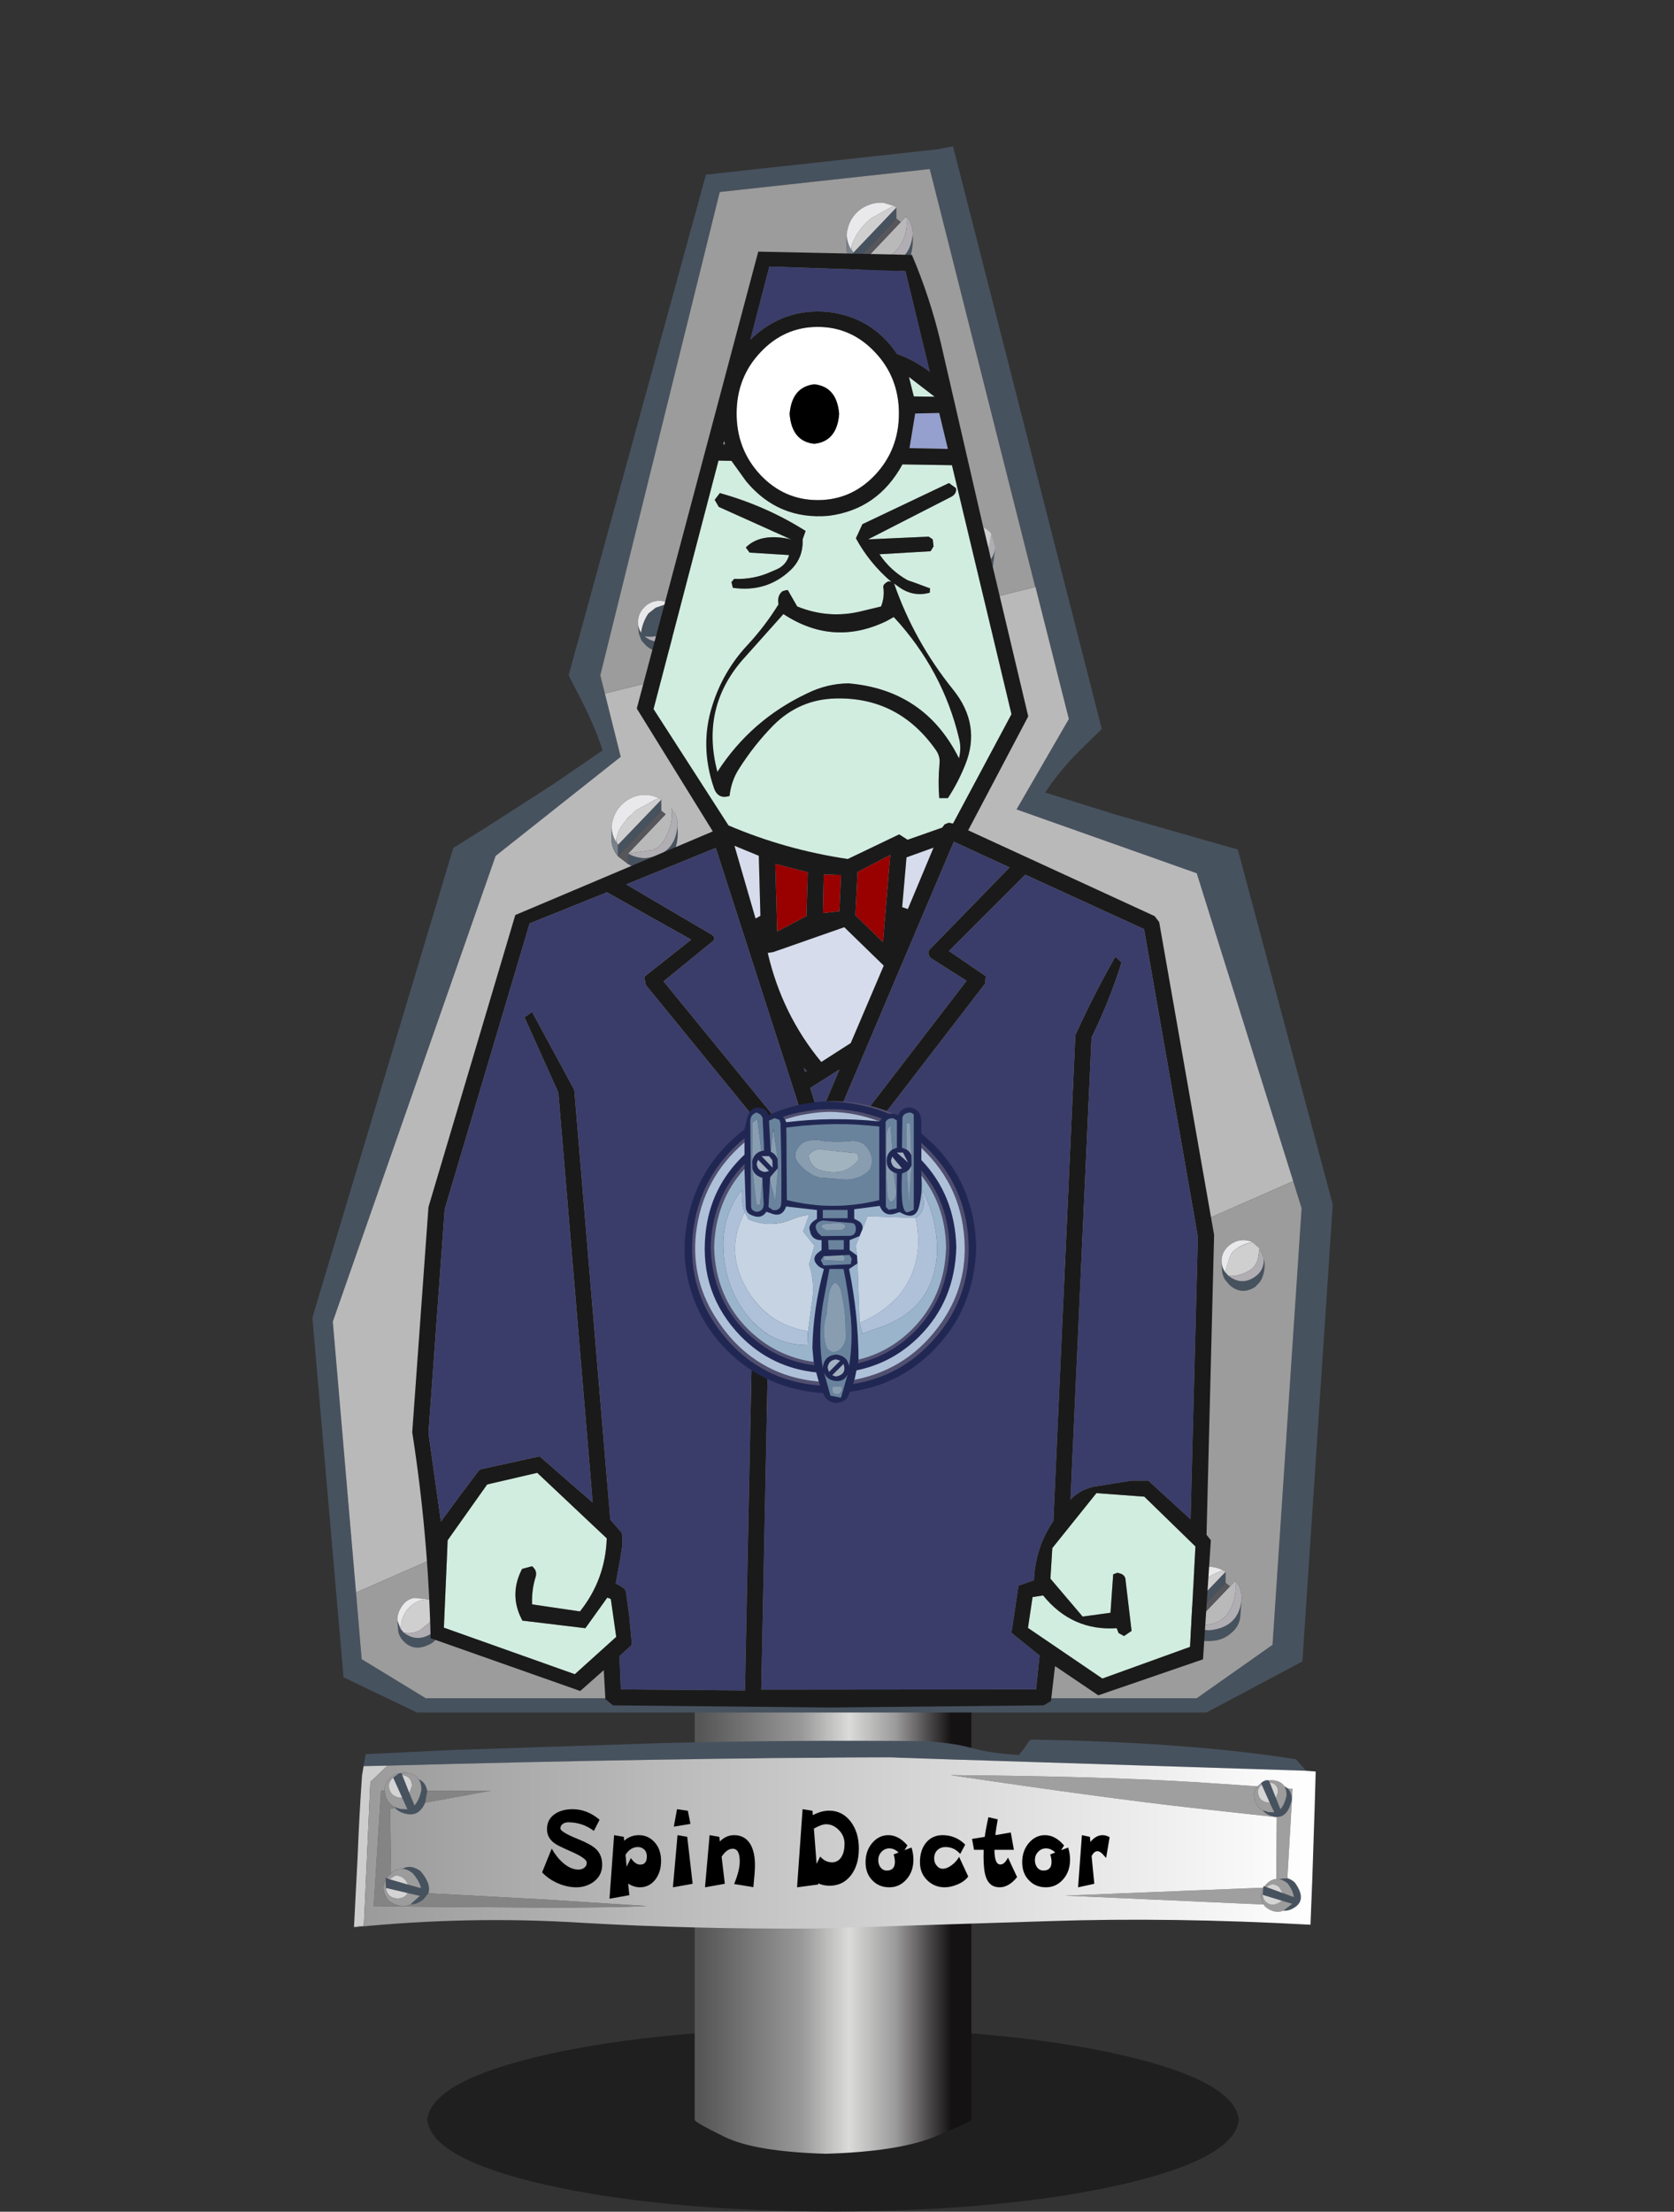 <?xml version="1.0" encoding="UTF-8" standalone="no"?>
<svg xmlns:xlink="http://www.w3.org/1999/xlink" height="433.1px" width="327.95px" xmlns="http://www.w3.org/2000/svg">
  <rect width="100%" height="100%" fill="#333333" stroke="none"/>
  <g transform="matrix(1.0, 0.0, 0.0, 1.0, 164.0, 433.1)">
    <use height="36.0" transform="matrix(1.0, 0.0, 0.0, 1.0, -80.3, -36.0)" width="159.0" xlink:href="#shape0"/>
    <use height="96.65" transform="matrix(1.0, 0.0, 0.0, 1.0, -27.9, -108.0)" width="54.2" xlink:href="#shape1"/>
    <use height="37.0" transform="matrix(1.017, 0.0, 0.0, 1.0, -94.649, -92.45)" width="185.25" xlink:href="#shape2"/>
    <use height="17.5" transform="matrix(0.826, 0.0, 0.0, 1.0, -57.747, -78.8)" width="134.6" xlink:href="#text0"/>
    <use height="306.7" transform="matrix(1.0, 0.0, 0.0, 1.0, -102.8, -404.45)" width="199.9" xlink:href="#shape3"/>
    <use height="268.95" transform="matrix(1.06, 0.0, 0.0, 1.06, -83.24, -383.822)" width="148.2" xlink:href="#shape4"/>
    <use height="59.15" transform="matrix(1.0, 0.0, 0.0, 1.0, -29.9, -217.5)" width="57.15" xlink:href="#shape5"/>
  </g>
  <defs>
    <g id="shape0" transform="matrix(1.0, 0.0, 0.0, 1.0, 0.0, 0.0)">
      <path d="M135.7 30.75 Q113.3 35.8 79.5 36.0 45.7 35.8 23.3 30.75 0.85 25.65 0.0 18.0 0.85 10.35 23.3 5.25 45.7 0.2 79.5 0.0 113.3 0.2 135.7 5.25 158.15 10.35 159.0 18.0 158.15 25.65 135.7 30.75" fill="#000000" fill-opacity="0.396" fill-rule="evenodd" stroke="none"/>
    </g>
    <g id="shape1" transform="matrix(1.0, 0.0, 0.0, 1.0, 0.0, 0.0)">
      <path d="M5.85 93.35 Q-0.15 90.4 0.0 90.0 L0.0 0.0 54.2 0.0 54.2 90.0 Q54.15 90.4 46.95 93.35 39.7 96.25 25.65 96.65 11.8 96.25 5.85 93.35" fill="url(#gradient0)" fill-rule="evenodd" stroke="none"/>
    </g>
    <linearGradient gradientTransform="matrix(0.03, 0.0, 0.0, 0.03, 25.7, 48.35)" gradientUnits="userSpaceOnUse" id="gradient0" spreadMethod="pad" x1="-819.2" x2="819.2">
      <stop offset="0.0" stop-color="#565656"/>
      <stop offset="0.404" stop-color="#9a9999"/>
      <stop offset="0.592" stop-color="#dbdbda"/>
      <stop offset="0.78" stop-color="#9b9a9a"/>
      <stop offset="1.0" stop-color="#151213"/>
    </linearGradient>
    <g id="shape2" transform="matrix(1.0, 0.0, 0.0, 1.0, -0.05, 0.0)">
      <path d="M185.25 8.2 L185.3 8.25 185.25 8.25 185.25 8.2 M1.9 5.2 L2.3 2.85 18.75 2.05 59.05 0.7 Q83.4 0.05 109.4 0.3 115.1 0.55 118.85 1.6 122.65 2.7 128.15 3.0 L129.3 1.5 Q130.05 0.2 130.5 0.0 160.7 0.5 181.5 3.85 L183.45 6.1 103.3 3.5 Q60.0 3.6 6.5 5.1 L1.9 5.2 M176.25 8.0 L176.45 8.4 177.65 11.45 178.5 13.65 Q179.3 12.8 179.7 10.9 179.7 9.8 179.25 9.1 L179.9 9.55 Q180.65 10.3 180.7 11.75 179.85 15.7 177.15 15.05 175.8 14.75 175.1 13.85 L176.15 14.2 177.35 14.25 176.45 12.35 174.9 8.8 174.8 8.5 174.95 8.35 Q175.75 7.8 176.25 8.0 M178.25 27.3 L179.85 27.15 Q180.5 27.3 181.25 27.95 183.6 31.2 181.35 32.8 180.2 33.6 179.1 33.5 L180.8 32.15 178.8 31.55 175.1 30.4 175.2 29.1 175.2 29.0 175.25 28.7 175.4 28.75 175.85 28.9 178.95 30.05 181.1 30.85 Q181.0 29.65 179.9 28.15 179.05 27.45 178.25 27.3 M9.35 6.95 L10.7 10.45 11.7 12.9 Q12.6 11.95 13.05 9.85 13.05 8.55 12.5 7.75 13.85 8.35 14.15 10.05 L13.75 12.35 Q12.6 15.1 10.15 14.55 8.75 14.25 8.0 13.4 L7.85 13.2 9.0 13.6 10.35 13.65 9.35 11.4 7.6 7.45 8.75 6.6 9.2 6.55 9.35 6.95 M9.4 25.3 Q11.0 24.35 12.9 25.8 15.0 28.35 14.35 30.1 L13.4 31.3 Q12.2 32.25 10.95 32.25 L12.75 30.6 10.4 30.05 6.2 29.05 6.15 27.55 6.15 27.1 6.35 27.15 6.9 27.35 10.45 28.4 12.95 29.1 Q12.75 27.8 11.35 26.15 10.35 25.35 9.4 25.3" fill="#47525f" fill-rule="evenodd" stroke="none"/>
      <path d="M0.05 36.7 L0.75 22.9 Q1.05 14.95 1.6 7.0 L1.9 5.2 6.5 5.1 3.2 8.3 1.95 36.45 0.05 36.7" fill="#cdcdcd" fill-rule="evenodd" stroke="none"/>
      <path d="M13.75 12.35 L14.15 10.05 26.45 10.0 13.75 12.35 M8.0 13.4 L7.0 13.55 7.2 26.2 6.35 27.15 6.15 27.1 6.15 27.55 Q5.15 29.5 6.75 31.55 8.95 33.2 10.95 32.25 12.2 32.25 13.4 31.3 L14.35 30.1 16.45 30.2 36.65 31.3 56.5 32.6 Q50.4 32.9 38.0 32.9 L15.1 32.75 3.85 32.6 5.25 10.05 6.0 10.05 Q6.15 12.3 7.85 13.2 L8.0 13.4" fill="#848484" fill-rule="evenodd" stroke="none"/>
      <path d="M175.1 13.85 Q175.8 14.75 177.15 15.05 179.85 15.7 180.7 11.75 180.65 10.3 179.9 9.55 L180.85 9.65 179.85 27.15 178.25 27.3 177.7 27.3 177.8 15.2 160.95 13.3 Q144.35 11.4 115.0 6.95 144.55 7.2 162.45 8.35 L174.1 9.15 Q173.65 9.7 173.4 10.6 173.45 12.95 175.1 13.85 M175.3 32.3 L137.05 30.55 175.2 29.0 175.2 29.1 Q174.3 30.55 175.3 32.3" fill="#a09fa0" fill-rule="evenodd" stroke="none"/>
      <path d="M176.45 8.4 L176.25 8.0 176.9 7.95 Q178.55 8.05 179.25 9.1 179.7 9.8 179.7 10.9 179.3 12.8 178.5 13.65 L177.65 11.45 178.05 10.25 Q178.0 8.55 176.45 8.4 M174.8 8.5 L174.9 8.8 Q174.35 9.2 174.15 10.05 174.2 11.9 175.85 12.3 L176.45 12.35 177.35 14.25 176.15 14.2 175.1 13.85 Q173.45 12.95 173.4 10.6 173.65 9.7 174.1 9.15 L174.8 8.5 M177.7 27.3 L178.25 27.3 Q179.05 27.45 179.9 28.15 181.0 29.65 181.1 30.85 L178.95 30.05 178.3 28.9 Q177.0 27.8 175.85 28.9 L175.4 28.75 175.8 28.3 Q176.7 27.35 177.7 27.3 M179.1 33.5 Q177.3 34.2 175.5 32.65 L175.3 32.3 Q174.3 30.55 175.2 29.1 L175.1 30.4 Q175.25 32.1 176.95 32.35 178.0 32.25 178.8 31.55 L180.8 32.15 179.1 33.5 M10.7 10.45 L11.2 9.05 Q11.15 7.15 9.35 6.95 L9.2 6.55 9.9 6.5 Q11.75 6.6 12.5 7.75 13.05 8.55 13.05 9.85 12.6 11.95 11.7 12.9 L10.7 10.45 M7.2 26.2 Q8.2 25.2 9.4 25.3 10.35 25.35 11.35 26.15 12.75 27.8 12.95 29.1 L10.45 28.4 Q9.75 26.65 8.05 26.6 L6.9 27.35 6.35 27.15 7.2 26.2 M6.0 10.05 L5.95 9.55 Q6.6 7.0 8.75 6.6 L7.6 7.45 Q7.0 7.9 6.75 8.85 6.8 10.95 8.7 11.35 L9.35 11.4 10.35 13.65 9.0 13.6 7.85 13.2 Q6.15 12.3 6.0 10.05 M6.15 27.55 L6.2 29.05 Q6.45 30.9 8.2 31.1 9.7 31.2 10.4 30.05 L12.75 30.6 10.95 32.25 Q8.95 33.2 6.75 31.55 5.15 29.5 6.15 27.55" fill="#9c9c9c" fill-rule="evenodd" stroke="none"/>
      <path d="M174.9 8.8 L176.45 12.35 175.85 12.3 Q174.2 11.9 174.15 10.05 174.35 9.2 174.9 8.8 M177.65 11.45 L176.45 8.4 Q178.0 8.55 178.05 10.25 L177.65 11.45 M175.85 28.9 Q177.0 27.8 178.3 28.9 L178.95 30.05 175.85 28.9 M175.1 30.4 L178.8 31.55 Q178.0 32.25 176.95 32.35 175.25 32.1 175.1 30.4 M9.35 6.95 Q11.15 7.15 11.2 9.05 L10.7 10.45 9.35 6.95 M9.35 11.4 L8.7 11.35 Q6.8 10.95 6.75 8.85 7.0 7.9 7.6 7.45 L9.35 11.4 M10.45 28.4 L6.9 27.35 8.05 26.6 Q9.75 26.65 10.45 28.4 M6.2 29.05 L10.4 30.05 Q9.7 31.2 8.2 31.1 6.45 30.9 6.2 29.05" fill="#d5d4d4" fill-rule="evenodd" stroke="none"/>
      <path d="M183.45 6.1 L185.3 6.25 185.25 8.2 185.25 8.25 185.1 13.45 184.65 27.3 184.3 36.25 Q157.35 34.75 133.85 35.55 L89.2 37.0 Q65.15 37.15 43.55 35.85 22.0 34.5 0.05 36.75 L0.05 36.7 1.95 36.45 3.2 8.3 6.5 5.1 Q60.0 3.6 103.3 3.5 L183.45 6.1 M176.25 8.0 Q175.75 7.8 174.95 8.35 L174.8 8.5 174.1 9.15 162.45 8.35 Q144.55 7.2 115.0 6.95 144.35 11.4 160.95 13.3 L177.8 15.2 177.7 27.3 Q176.7 27.35 175.8 28.3 L175.4 28.75 175.25 28.7 175.2 29.0 137.05 30.55 175.3 32.3 175.5 32.65 Q177.3 34.2 179.1 33.5 180.2 33.6 181.35 32.8 183.6 31.2 181.25 27.95 180.5 27.3 179.85 27.15 L180.85 9.65 179.9 9.55 179.25 9.1 Q178.55 8.05 176.9 7.95 L176.25 8.0 M12.5 7.75 Q11.75 6.6 9.9 6.5 L9.2 6.55 8.75 6.6 Q6.6 7.0 5.95 9.55 L6.0 10.05 5.25 10.05 3.85 32.6 15.1 32.75 38.0 32.9 Q50.4 32.9 56.5 32.6 L36.65 31.3 16.45 30.2 14.35 30.1 Q15.0 28.35 12.9 25.8 11.0 24.35 9.4 25.3 8.2 25.2 7.2 26.2 L7.0 13.55 8.0 13.4 Q8.75 14.25 10.15 14.55 12.6 15.1 13.75 12.35 L26.45 10.0 14.15 10.05 Q13.85 8.35 12.5 7.75" fill="url(#gradient1)" fill-rule="evenodd" stroke="none"/>
    </g>
    <linearGradient gradientTransform="matrix(0.113, 0.0, 0.0, 0.02, 92.65, 20.25)" gradientUnits="userSpaceOnUse" id="gradient1" spreadMethod="pad" x1="-819.2" x2="819.2">
      <stop offset="0.0" stop-color="#9a9a9a"/>
      <stop offset="1.0" stop-color="#ffffff"/>
    </linearGradient>
    <g id="text0" transform="matrix(1.0, 0.0, 0.0, 1.0, -29.05, -5.75)">
      <g transform="matrix(1.0, 0.0, 0.0, 1.0, 28.25, 0.0)">
        <use fill="#000000" height="17.5" transform="matrix(0.475, 0.0, 0.0, 0.475, 0.0, 21.0)" width="134.6" xlink:href="#font_______W7_S0"/>
        <use fill="#000000" height="17.5" transform="matrix(0.475, 0.0, 0.0, 0.475, 15.75, 21.0)" width="134.6" xlink:href="#font_______W7_p0"/>
        <use fill="#000000" height="17.5" transform="matrix(0.475, 0.0, 0.0, 0.475, 29.65, 21.0)" width="134.6" xlink:href="#font_______W7_i0"/>
        <use fill="#000000" height="17.5" transform="matrix(0.475, 0.0, 0.0, 0.475, 38.4, 21.0)" width="134.6" xlink:href="#font_______W7_n0"/>
        <use fill="#000000" height="17.5" transform="matrix(0.475, 0.0, 0.0, 0.475, 60.0, 21.0)" width="134.6" xlink:href="#font_______W7_D0"/>
        <use fill="#000000" height="17.5" transform="matrix(0.475, 0.0, 0.0, 0.475, 76.6, 21.0)" width="134.6" xlink:href="#font_______W7_o0"/>
        <use fill="#000000" height="17.5" transform="matrix(0.475, 0.0, 0.0, 0.475, 89.5, 21.0)" width="134.6" xlink:href="#font_______W7_c0"/>
        <use fill="#000000" height="17.5" transform="matrix(0.475, 0.0, 0.0, 0.475, 102.35, 21.0)" width="134.6" xlink:href="#font_______W7_t0"/>
        <use fill="#000000" height="17.5" transform="matrix(0.475, 0.0, 0.0, 0.475, 113.75, 21.0)" width="134.6" xlink:href="#font_______W7_o0"/>
        <use fill="#000000" height="17.5" transform="matrix(0.475, 0.0, 0.0, 0.475, 126.65, 21.0)" width="134.6" xlink:href="#font_______W7_r0"/>
      </g>
    </g>
    <g id="font_______W7_S0">
      <path d="M31.55 -9.25 L31.55 -9.25 Q31.55 -13.4 28.3 -15.85 25.95 -17.65 19.7 -19.75 10.7 -22.75 10.7 -24.2 10.7 -25.4 11.9 -26.1 13.0 -26.75 14.65 -26.75 21.7 -26.75 27.4 -23.2 L30.25 -27.8 Q24.05 -32.15 16.75 -32.15 11.9 -32.15 8.45 -30.45 4.0 -28.25 4.0 -23.9 4.0 -20.3 7.85 -18.05 9.4 -17.1 15.9 -14.75 23.85 -11.9 23.85 -10.1 23.85 -8.7 22.45 -7.9 21.25 -7.25 19.75 -7.25 15.9 -7.25 12.1 -9.95 8.85 -12.25 6.35 -15.9 L1.55 -6.1 Q4.85 -3.25 9.45 -1.6 14.1 0.05 18.65 0.05 23.45 0.05 27.15 -2.15 31.55 -4.75 31.55 -9.25" fill-rule="evenodd" stroke="none"/>
    </g>
    <g id="font_______W7_p0">
      <path d="M20.7 -12.7 L20.7 -12.7 Q20.7 -9.3 17.35 -9.3 14.95 -9.3 12.7 -12.0 L10.6 -8.4 10.05 -13.4 Q12.6 -16.55 16.2 -16.55 18.05 -16.55 19.35 -15.55 20.7 -14.5 20.7 -12.7 M27.8 -10.85 L27.8 -10.85 Q27.8 -15.55 24.6 -18.5 21.4 -21.45 16.7 -21.45 12.55 -21.45 9.35 -19.15 L9.2 -20.75 4.35 -21.45 2.05 4.75 11.95 3.3 11.35 -1.45 Q14.35 0.05 17.2 0.05 21.85 0.05 24.85 -3.05 27.8 -6.15 27.8 -10.85" fill-rule="evenodd" stroke="none"/>
    </g>
    <g id="font_______W7_i0">
      <path d="M11.6 -20.75 L11.6 -20.75 6.75 -21.45 4.45 0.05 14.3 -1.4 11.6 -20.75 M11.9 -31.5 L11.9 -31.5 6.5 -32.15 4.9 -24.95 13.2 -26.1 11.9 -31.5" fill-rule="evenodd" stroke="none"/>
    </g>
    <g id="font_______W7_n0">
      <path d="M27.0 -9.05 L27.0 -9.05 Q27.0 -14.5 24.65 -17.8 21.9 -21.45 16.6 -21.45 12.6 -21.45 9.45 -18.85 L9.2 -20.75 4.35 -21.45 2.05 0.05 11.95 -1.4 10.35 -12.55 Q12.95 -15.85 15.9 -15.85 19.4 -15.85 19.4 -10.6 19.4 -6.9 16.6 -1.3 L26.2 0.0 Q27.0 -6.5 27.0 -9.05" fill-rule="evenodd" stroke="none"/>
    </g>
    <g id="font_______W7_D0">
      <path d="M26.25 -17.9 L26.25 -17.9 Q26.25 -14.65 24.8 -12.6 23.1 -10.25 20.0 -10.25 16.6 -10.25 14.1 -12.65 L12.3 -9.6 10.95 -24.15 Q14.8 -25.95 17.05 -25.95 20.5 -25.95 23.3 -23.65 26.25 -21.25 26.25 -17.9 M33.4 -15.95 L33.4 -15.95 Q33.4 -22.6 29.35 -27.0 25.15 -31.55 18.55 -31.55 14.75 -31.55 10.4 -29.7 L10.25 -31.5 5.3 -32.15 2.55 0.05 13.15 -1.1 13.1 -1.6 Q15.65 -0.6 18.75 -0.6 25.45 -0.6 29.5 -4.95 33.4 -9.15 33.4 -15.95" fill-rule="evenodd" stroke="none"/>
    </g>
    <g id="font_______W7_o0">
      <path d="M15.8 -13.5 L15.8 -13.5 Q16.45 -11.85 16.45 -10.4 16.45 -6.85 12.35 -6.85 10.6 -6.85 9.35 -8.05 8.15 -9.35 8.15 -11.05 8.15 -13.25 9.8 -14.6 11.4 -16.0 13.7 -16.0 16.1 -16.0 18.3 -14.3 L15.8 -13.5 M25.7 -11.4 L25.7 -11.4 Q25.7 -13.8 24.75 -16.35 L21.25 -15.25 22.7 -17.2 Q18.35 -21.45 13.15 -21.45 8.45 -21.45 5.1 -18.2 1.8 -14.95 1.8 -10.3 1.8 -5.5 5.4 -2.65 8.65 0.05 13.65 0.05 18.75 0.05 22.2 -3.2 25.7 -6.4 25.7 -11.4" fill-rule="evenodd" stroke="none"/>
    </g>
    <g id="font_______W7_c0">
      <path d="M21.35 -12.5 L21.35 -12.5 Q19.95 -10.5 17.75 -9.15 15.35 -7.6 13.15 -7.6 11.4 -7.6 10.2 -8.85 8.9 -10.05 8.9 -11.8 8.9 -14.1 10.65 -15.4 12.2 -16.55 14.55 -16.55 18.9 -16.55 21.9 -13.7 L24.4 -17.55 Q19.65 -21.45 13.1 -21.45 8.05 -21.45 4.9 -18.4 1.8 -15.3 1.8 -10.3 1.8 -5.6 5.7 -2.65 9.25 0.05 14.1 0.05 17.2 0.05 20.45 -1.1 24.05 -2.3 25.9 -4.4 L21.35 -12.5" fill-rule="evenodd" stroke="none"/>
    </g>
    <g id="font_______W7_t0">
      <path d="M18.7 -12.2 L18.7 -12.2 Q17.0 -9.35 14.9 -9.35 11.95 -9.35 11.95 -15.4 L21.65 -15.4 20.1 -22.55 12.4 -21.45 Q12.75 -24.2 13.6 -27.95 L8.95 -28.85 Q7.75 -24.65 7.1 -20.75 L0.75 -19.9 1.75 -15.4 6.55 -15.4 6.5 -12.55 Q6.5 -6.8 7.75 -4.05 9.5 0.05 14.55 0.05 19.1 0.05 23.25 -4.15 L18.7 -12.2" fill-rule="evenodd" stroke="none"/>
    </g>
    <g id="font_______W7_r0">
      <path d="M18.3 -20.6 L18.3 -20.6 Q16.55 -21.45 14.75 -21.45 11.5 -21.45 8.7 -18.65 L8.45 -20.75 4.45 -21.45 2.55 0.05 10.65 -1.4 9.3 -12.8 Q10.55 -14.85 12.3 -14.85 13.25 -14.85 14.55 -13.85 L16.55 -12.05 18.3 -20.6" fill-rule="evenodd" stroke="none"/>
    </g>
    <g id="shape3" transform="matrix(1.0, 0.0, 0.0, 1.0, -11.65, 13.9)">
      <path d="M192.95 123.8 L211.55 193.3 205.6 282.8 186.8 292.8 32.15 292.8 17.75 285.9 11.65 215.45 39.25 123.5 45.8 119.4 58.85 111.0 68.5 104.4 Q67.3 100.55 64.75 95.35 L61.85 89.7 88.75 -8.35 134.0 -13.3 137.15 -13.9 166.3 100.2 161.9 104.5 Q157.95 108.45 155.2 112.65 L168.95 116.95 185.2 121.6 192.95 123.8 M20.2 269.3 L21.3 282.35 33.85 290.0 184.9 290.0 199.75 279.55 205.45 194.05 203.8 188.75 184.9 128.45 149.6 115.95 159.85 98.25 153.3 72.35 152.65 72.55 153.25 72.35 132.6 -9.45 91.45 -4.95 68.05 89.7 68.95 93.25 72.05 105.65 47.55 125.05 15.65 216.25 20.2 269.3 M117.65 6.9 L126.05 -1.9 126.05 0.25 117.6 9.15 117.6 6.9 117.65 6.9 M129.25 3.4 Q129.4 5.35 128.95 7.1 127.9 10.75 124.25 11.5 121.75 12.15 119.6 10.7 L119.6 8.65 Q121.1 9.5 122.9 9.55 128.7 9.0 129.25 3.4 M83.75 79.25 Q84.15 81.6 82.95 83.3 L82.0 84.35 Q79.4 85.95 77.0 83.85 L76.1 82.85 75.6 81.45 75.45 79.7 Q75.55 80.6 76.05 81.35 76.25 79.45 77.45 77.6 L78.9 76.45 81.55 75.55 82.9 76.65 Q83.1 77.6 82.75 78.8 82.45 79.85 81.6 80.7 79.5 82.5 76.75 82.05 77.9 83.1 79.55 83.1 83.35 82.8 83.75 79.25 M80.0 114.05 L80.0 116.2 71.5 125.1 71.5 122.85 71.55 122.85 80.0 114.05 M83.15 119.35 Q83.4 121.2 82.9 123.1 82.55 124.8 81.15 125.85 L79.3 127.0 Q76.3 128.35 73.5 126.65 L73.5 124.6 Q75.0 125.45 76.8 125.5 82.65 124.95 83.15 119.35 M182.05 276.25 L182.1 276.3 182.05 276.3 182.05 276.25 M182.1 276.25 L182.1 274.05 190.55 265.25 190.55 267.4 182.1 276.25 M184.05 277.85 L184.05 275.8 Q185.55 276.65 187.35 276.7 193.2 276.15 193.7 270.55 L193.4 274.3 Q193.1 276.0 191.75 277.15 189.95 278.8 187.35 278.8 185.6 278.9 184.05 277.85 M36.55 273.8 Q36.85 275.55 36.5 277.0 36.1 278.95 34.15 279.65 31.3 280.9 29.3 278.6 28.5 277.65 28.45 276.55 L28.3 274.8 28.95 276.45 29.55 277.15 Q32.0 279.05 34.7 277.5 36.6 276.25 36.55 273.8 M198.05 203.85 Q198.55 206.4 197.3 208.45 L196.35 209.45 Q193.7 211.15 191.35 209.1 L190.45 208.05 Q189.95 207.25 189.85 206.2 L189.8 204.85 Q189.9 205.75 190.45 206.55 L191.15 207.3 Q193.65 209.25 196.2 207.55 198.15 206.3 198.05 203.85 M191.85 202.8 L191.65 203.05 191.8 202.8 191.85 202.8" fill="#47525f" fill-rule="evenodd" stroke="none"/>
      <path d="M20.2 269.3 L15.65 216.25 47.55 125.05 72.05 105.65 68.95 93.25 152.65 72.55 153.3 72.35 159.85 98.25 149.6 115.95 184.9 128.45 203.8 188.75 20.2 269.3 M126.9 0.95 L128.0 -0.2 Q128.45 2.65 126.9 5.4 L125.75 6.85 Q123.05 8.85 119.6 8.65 L126.9 0.95 M80.0 114.05 L79.6 113.75 79.3 113.85 79.55 113.75 Q76.15 112.2 73.1 114.3 70.55 116.15 70.25 119.45 L70.25 121.95 Q70.3 123.65 71.5 125.1 L73.5 126.65 Q76.3 128.35 79.3 127.0 L81.15 125.85 Q82.55 124.8 82.9 123.1 83.4 121.2 83.15 119.35 83.3 117.85 82.5 116.5 L81.95 115.75 Q82.25 117.15 81.9 118.7 81.4 120.7 80.35 122.3 79.6 123.4 78.35 123.9 L73.5 124.6 80.85 116.9 80.0 116.2 80.0 114.05 M74.8 116.35 Q73.4 117.55 72.6 118.7 L73.45 117.6 74.8 116.35 M71.35 121.15 L71.25 121.5 71.25 121.45 71.35 121.15 M71.5 122.8 L71.55 122.85 71.5 122.85 71.5 122.8 M184.05 275.8 L191.4 268.1 192.5 266.95 192.5 268.7 Q192.45 270.5 191.65 272.25 190.25 275.3 186.9 275.6 L184.05 275.8" fill="#bab9ba" fill-rule="evenodd" stroke="none"/>
      <path d="M203.8 188.75 L205.45 194.05 199.75 279.55 184.9 290.0 33.85 290.0 21.3 282.35 20.2 269.3 203.8 188.75 M68.95 93.25 L68.05 89.7 91.45 -4.95 132.6 -9.45 153.25 72.35 152.65 72.55 68.95 93.25 M126.05 -1.9 L125.7 -2.2 125.45 -2.15 125.65 -2.2 123.5 -2.85 Q121.2 -3.0 119.15 -1.65 116.65 0.15 116.3 3.45 L116.3 5.95 Q116.1 6.7 117.6 9.15 L119.6 10.7 Q121.75 12.15 124.25 11.5 127.9 10.75 128.95 7.1 129.4 5.35 129.25 3.4 L129.25 3.15 Q129.2 1.25 128.0 -0.2 L126.9 0.95 126.05 0.25 126.05 -1.9 M117.35 5.3 L117.3 5.5 117.3 5.45 117.35 5.3 M117.6 6.85 L117.65 6.9 117.6 6.9 117.6 6.85 M75.45 79.7 L75.6 81.45 76.1 82.85 77.0 83.85 Q79.4 85.95 82.0 84.35 L82.95 83.3 Q84.15 81.6 83.75 79.25 L82.9 76.65 81.55 75.55 Q80.15 74.9 78.7 75.2 77.5 75.5 76.7 76.35 75.3 77.7 75.45 79.7 M180.85 271.05 L180.85 273.15 Q180.6 273.95 182.05 276.25 L182.05 276.3 182.1 276.35 184.05 277.85 Q185.6 278.9 187.35 278.8 189.95 278.8 191.75 277.15 193.1 276.0 193.4 274.3 L193.7 270.55 193.7 270.35 Q193.65 268.4 192.5 266.95 L191.4 268.1 190.55 267.4 190.55 265.25 190.15 265.0 Q188.55 265.35 185.55 267.35 182.2 270.3 181.8 272.6 L181.8 272.55 Q182.25 270.2 185.5 267.35 188.55 265.35 190.1 265.0 188.8 264.25 187.15 264.25 181.5 265.0 180.8 270.4 L180.85 271.05 M35.7 271.75 Q35.15 271.05 34.4 270.65 L31.6 270.35 Q30.35 270.6 29.6 271.45 28.25 273.0 28.3 274.8 L28.45 276.55 Q28.5 277.65 29.3 278.6 31.3 280.9 34.15 279.65 36.1 278.95 36.5 277.0 36.85 275.55 36.55 273.8 36.45 272.65 35.7 271.75 M198.05 203.85 L197.2 201.9 195.9 200.75 Q194.2 200.95 192.6 202.05 193.95 201.0 195.9 200.7 193.25 199.6 191.05 201.5 189.55 202.95 189.8 204.85 L189.85 206.2 Q189.95 207.25 190.45 208.05 L191.35 209.1 Q193.7 211.15 196.35 209.45 L197.3 208.45 Q198.55 206.4 198.05 203.85 M191.95 202.65 L191.85 202.8 191.8 202.8 191.95 202.65" fill="#9c9c9c" fill-rule="evenodd" stroke="none"/>
      <path d="M126.05 0.25 L126.9 0.95 119.6 8.65 119.6 10.7 117.6 9.15 126.05 0.25 M80.0 116.2 L80.85 116.9 73.5 124.6 73.5 126.65 71.5 125.1 80.0 116.2 M182.1 276.3 L182.1 276.35 182.1 276.25 190.55 267.4 191.4 268.1 184.05 275.8 184.05 277.85 182.1 276.35 182.05 276.3 182.1 276.3" fill="#57565b" fill-rule="evenodd" stroke="none"/>
      <path d="M117.3 5.5 L117.25 6.35 117.6 6.85 117.6 6.9 117.6 9.15 Q116.1 6.7 116.3 5.95 L116.3 3.45 Q116.4 4.95 117.2 6.35 L117.3 5.45 117.3 5.5 M71.5 125.1 Q70.3 123.65 70.25 121.95 L70.25 119.45 Q70.35 121.0 71.15 122.3 L71.25 121.45 71.25 121.5 71.2 122.3 71.5 122.8 71.5 122.85 71.5 125.1 M180.85 271.05 Q181.0 272.35 181.7 273.5 L181.8 272.55 181.8 272.6 181.75 273.5 182.1 274.05 182.1 276.25 182.1 276.35 182.1 276.3 182.05 276.25 Q180.6 273.95 180.85 273.15 L180.85 271.05" fill="#79818b" fill-rule="evenodd" stroke="none"/>
      <path d="M125.45 -2.15 L125.7 -2.2 126.05 -1.9 117.65 6.9 117.6 6.85 117.25 6.35 117.3 5.5 117.35 5.3 Q118.3 2.9 120.0 1.2 L121.1 0.2 124.9 -1.9 125.35 -2.1 125.45 -2.15 M79.3 113.85 L79.6 113.75 80.0 114.05 71.55 122.85 71.5 122.8 71.2 122.3 71.25 121.5 71.35 121.15 Q71.6 119.95 72.6 118.7 73.4 117.55 74.8 116.35 L75.0 116.15 75.1 116.1 78.7 114.1 79.3 113.85 M182.1 274.05 L181.75 273.5 181.8 272.6 Q182.2 270.3 185.55 267.35 188.55 265.35 190.15 265.0 L190.55 265.25 182.1 274.05 M34.4 270.65 Q35.15 271.05 35.7 271.75 35.85 273.95 34.4 275.35 L32.7 276.7 Q31.1 277.5 29.55 277.15 L28.95 276.45 Q28.95 274.05 30.5 272.35 32.1 270.65 34.4 270.65 M192.6 202.05 Q194.2 200.95 195.9 200.75 L197.2 201.9 196.9 203.85 Q196.5 205.5 195.2 206.25 193.15 207.45 191.15 207.3 L190.45 206.55 191.35 203.65 191.65 203.05 191.85 202.8 191.95 202.65 192.05 202.45 192.6 202.05" fill="#d0cfd0" fill-rule="evenodd" stroke="none"/>
      <path d="M125.45 -2.15 L125.35 -2.1 124.9 -1.9 121.1 0.2 120.0 1.2 Q118.3 2.9 117.35 5.3 L117.3 5.45 117.2 6.35 Q116.4 4.95 116.3 3.45 116.65 0.15 119.15 -1.65 121.2 -3.0 123.5 -2.85 L125.65 -2.2 125.45 -2.15 M75.45 79.7 Q75.3 77.7 76.7 76.35 77.5 75.5 78.7 75.2 80.15 74.9 81.55 75.55 L78.9 76.45 77.45 77.6 Q76.25 79.45 76.05 81.35 75.55 80.6 75.45 79.7 M70.25 119.45 Q70.55 116.15 73.1 114.3 76.15 112.2 79.55 113.75 L79.3 113.85 78.7 114.1 75.1 116.1 75.0 116.15 74.8 116.35 73.45 117.6 72.6 118.7 Q71.6 119.95 71.35 121.15 L71.25 121.45 71.15 122.3 Q70.35 121.0 70.25 119.45 M181.8 272.55 L181.7 273.5 Q181.0 272.35 180.85 271.05 L180.8 270.4 Q181.5 265.0 187.15 264.25 188.8 264.25 190.1 265.0 188.55 265.35 185.5 267.35 182.25 270.2 181.8 272.55 M28.3 274.8 Q28.25 273.0 29.6 271.45 30.35 270.6 31.6 270.35 L34.4 270.65 Q32.1 270.65 30.5 272.35 28.95 274.05 28.95 276.45 L28.3 274.8 M189.8 204.85 Q189.55 202.95 191.05 201.5 193.25 199.6 195.9 200.7 193.95 201.0 192.6 202.05 L192.05 202.45 191.95 202.65 191.8 202.8 191.65 203.05 191.35 203.65 190.45 206.55 Q189.9 205.75 189.8 204.85" fill="#e9e9eb" fill-rule="evenodd" stroke="none"/>
      <path d="M128.0 -0.2 Q129.2 1.25 129.25 3.15 L129.25 3.4 Q128.7 9.0 122.9 9.55 121.1 9.5 119.6 8.65 123.05 8.85 125.75 6.85 L126.9 5.4 Q128.45 2.65 128.0 -0.2 M82.9 76.65 L83.75 79.25 Q83.35 82.8 79.55 83.1 77.9 83.1 76.75 82.05 79.5 82.5 81.6 80.7 82.45 79.85 82.75 78.8 83.1 77.6 82.9 76.65 M73.5 124.6 L78.35 123.9 Q79.6 123.4 80.35 122.3 81.4 120.7 81.9 118.7 82.25 117.15 81.95 115.75 L82.5 116.5 Q83.3 117.85 83.15 119.35 82.65 124.95 76.8 125.5 75.0 125.45 73.5 124.6 M35.7 271.75 Q36.45 272.65 36.55 273.8 36.6 276.25 34.7 277.5 32.0 279.05 29.55 277.15 31.1 277.5 32.7 276.7 L34.4 275.35 Q35.85 273.95 35.7 271.75 M197.2 201.9 L198.05 203.85 Q198.15 206.3 196.2 207.55 193.65 209.25 191.15 207.3 193.15 207.45 195.2 206.25 196.5 205.5 196.9 203.85 L197.2 201.9 M192.5 266.95 Q193.65 268.4 193.7 270.35 L193.7 270.55 Q193.2 276.15 187.35 276.7 185.55 276.65 184.05 275.8 L186.9 275.6 Q190.25 275.3 191.65 272.25 192.45 270.5 192.5 268.7 L192.5 266.95" fill="#b0aeb3" fill-rule="evenodd" stroke="none"/>
    </g>
    <g id="shape4" transform="matrix(1.0, 0.0, 0.0, 1.0, 1.5, 1.2)">
      <path d="M91.2 25.55 L90.3 21.95 95.05 25.6 91.2 25.55 M99.0 42.5 L97.7 41.55 81.7 49.15 80.5 51.75 Q83.0 56.35 87.05 59.8 L86.5 59.7 86.0 60.0 85.65 60.35 85.55 60.7 Q85.85 62.55 85.15 64.35 L81.2 65.3 Q75.35 66.65 69.65 64.35 L67.9 61.3 67.35 61.4 66.9 61.55 66.6 61.85 Q65.95 62.65 66.2 63.95 63.7 68.0 60.4 71.55 55.9 76.4 53.95 82.7 51.6 90.1 54.25 97.85 55.0 100.05 57.15 99.35 57.45 96.6 58.85 94.4 61.7 89.9 65.25 86.3 70.05 81.5 76.75 81.35 88.4 81.05 95.3 90.9 96.1 92.05 95.95 93.4 95.65 96.65 95.9 99.75 L97.5 99.75 Q99.35 96.95 100.7 93.6 103.7 86.2 98.45 79.7 91.25 70.75 87.55 60.1 L88.45 60.75 Q91.1 62.65 94.15 61.8 L94.2 60.95 94.05 60.95 91.35 59.95 90.05 59.5 Q86.85 57.7 84.85 54.7 L94.3 54.15 94.85 53.25 94.7 51.95 93.95 51.45 82.75 51.95 98.1 44.1 Q99.15 43.55 99.0 42.5 M98.25 38.25 L109.25 84.25 98.45 104.45 97.65 104.3 96.9 104.6 96.45 105.2 90.05 107.45 88.5 106.45 79.0 111.0 Q67.5 109.3 56.95 104.8 L43.1 83.3 55.1 37.4 57.5 37.45 60.2 41.2 Q66.15 48.4 75.45 47.6 84.55 46.45 89.1 38.1 L98.25 38.25 M87.5 66.3 Q96.6 76.15 99.6 88.9 100.0 90.55 99.55 92.4 93.25 79.75 79.1 78.55 75.15 78.6 71.5 80.4 61.1 85.3 54.9 94.9 51.7 82.8 60.0 73.7 L67.1 65.75 Q76.3 71.8 86.15 67.05 L87.5 66.3 M55.15 45.95 L68.6 52.0 68.05 51.85 Q62.8 50.8 60.15 53.45 L60.85 54.4 68.15 54.85 Q67.65 56.7 65.85 57.5 L64.8 57.95 Q61.6 59.4 58.0 59.25 L57.5 59.85 57.75 60.9 Q64.05 61.8 68.45 57.6 70.8 55.35 70.65 51.95 L71.2 50.4 Q63.95 45.8 55.35 43.4 L54.4 44.65 55.15 45.95 M128.85 242.85 L128.05 243.15 127.55 250.25 122.4 250.95 116.45 243.95 116.8 238.3 124.95 228.15 133.8 228.8 143.25 238.0 142.25 256.55 126.05 262.4 112.3 253.05 113.15 247.35 115.1 247.05 Q120.45 253.65 128.7 253.1 L129.05 254.0 130.05 254.55 131.45 253.6 130.35 244.35 Q130.35 243.4 129.5 243.05 L128.85 242.85 M12.35 226.55 L21.6 224.4 34.45 236.5 Q34.2 244.1 29.5 250.0 L20.65 248.7 Q20.55 246.0 21.3 243.65 21.6 242.65 20.95 241.95 L20.65 241.65 18.8 242.15 Q16.55 246.5 18.4 250.75 L18.85 251.7 30.5 253.1 34.55 247.45 35.2 247.7 36.2 254.7 28.55 261.6 4.35 253.0 5.05 236.85 12.35 226.55" fill="#d1ede0" fill-rule="evenodd" stroke="none"/>
      <path d="M88.1 17.7 Q83.5 10.9 75.4 9.95 67.1 9.15 61.0 15.05 L64.5 1.55 89.65 2.4 94.15 21.0 Q91.35 18.85 88.1 17.7 M41.4 132.75 L41.65 134.25 69.4 168.25 61.6 185.1 60.0 264.6 37.05 264.4 36.8 258.25 39.05 256.2 39.0 255.1 38.6 250.8 38.0 246.45 37.9 246.15 37.7 245.8 37.1 245.4 Q36.6 245.05 36.1 244.85 L37.0 239.9 37.3 237.9 37.35 236.9 37.3 235.85 37.15 235.4 35.1 233.05 28.45 153.65 20.65 139.25 19.25 140.25 25.5 154.15 31.85 229.9 22.05 221.35 11.1 223.75 10.75 224.05 7.25 228.7 3.8 233.4 1.5 217.05 4.5 175.7 20.2 122.9 34.5 117.15 50.05 125.9 41.4 132.75 M53.8 124.95 L38.05 115.7 54.6 108.95 71.95 162.8 70.8 165.25 44.95 133.6 54.15 126.1 Q54.65 125.45 53.8 124.95 M72.05 153.3 L77.45 149.9 73.75 158.65 72.05 153.3 M71.1 150.35 L70.85 149.6 71.45 150.15 71.1 150.35 M74.95 163.5 L98.6 107.8 Q103.75 110.2 108.9 112.55 L94.15 127.7 Q93.7 128.1 94.0 128.8 L94.25 129.25 100.95 133.5 70.3 173.35 74.95 163.5 M128.45 129.05 Q124.5 135.95 121.05 143.55 L117.0 233.3 Q113.65 238.2 113.4 244.25 L110.55 245.25 109.25 253.95 114.45 258.15 113.8 264.4 63.0 264.45 64.6 185.7 104.35 134.05 104.5 132.65 97.7 128.0 111.8 113.9 133.75 123.95 143.7 180.8 142.35 233.0 134.55 225.85 131.4 225.85 125.15 226.85 Q122.15 227.25 120.15 229.35 L124.05 144.0 Q127.4 137.15 129.6 130.1 L128.45 129.05" fill="#3a3d6a" fill-rule="evenodd" stroke="none"/>
      <path d="M84.05 40.05 Q79.65 44.7 73.45 44.7 67.25 44.7 62.85 40.05 58.45 35.35 58.45 28.7 58.45 22.05 62.85 17.4 67.25 12.7 73.45 12.7 79.65 12.7 84.05 17.4 88.45 22.05 88.45 28.7 88.45 35.35 84.05 40.05 M68.25 28.8 Q68.65 33.85 72.8 34.3 77.0 33.85 77.4 28.8 77.0 23.75 72.8 23.3 68.65 23.8 68.25 28.8" fill="#ffffff" fill-rule="evenodd" stroke="none"/>
      <path d="M95.9 28.6 L97.5 35.25 90.4 35.1 91.45 28.7 95.9 28.6" fill="#96a0ce" fill-rule="evenodd" stroke="none"/>
      <path d="M105.8 57.05 L105.45 55.6 Q106.05 54.75 106.25 53.55 L105.8 57.05" fill="#47525f" fill-rule="evenodd" stroke="none"/>
      <path d="M105.0 53.6 L104.1 49.9 104.25 49.85 Q104.95 50.25 105.5 50.9 L105.0 53.6" fill="#d0cfd0" fill-rule="evenodd" stroke="none"/>
      <path d="M105.45 55.6 L105.0 53.6 105.5 50.9 106.25 53.55 Q106.05 54.75 105.45 55.6" fill="#b0aeb3" fill-rule="evenodd" stroke="none"/>
      <path d="M104.1 49.9 L104.05 49.75 104.25 49.85 104.1 49.9" fill="#e9e9eb" fill-rule="evenodd" stroke="none"/>
      <path d="M68.25 28.8 Q68.65 23.8 72.8 23.3 77.0 23.75 77.4 28.8 77.0 33.85 72.8 34.3 68.65 33.85 68.25 28.8" fill="#000000" fill-rule="evenodd" stroke="none"/>
      <path d="M71.35 121.55 L65.95 124.4 65.6 111.9 71.6 113.45 71.35 121.55 M74.4 121.0 L74.55 113.85 77.75 113.95 77.45 120.65 74.4 121.0 M80.8 113.4 L86.85 110.25 85.5 126.35 80.4 121.4 80.8 113.4" fill="#990000" fill-rule="evenodd" stroke="none"/>
      <path d="M61.95 122.0 L58.05 108.55 62.55 110.4 62.85 121.5 61.95 122.0 M65.2 128.2 L78.35 123.6 85.65 130.7 79.55 145.0 74.1 148.5 Q66.85 139.75 64.2 128.35 L65.2 128.2 M89.05 119.9 L89.85 110.7 94.85 108.9 90.1 120.25 89.05 119.9" fill="#d7dcec" fill-rule="evenodd" stroke="none"/>
      <path d="M105.8 57.05 L112.35 84.65 101.25 105.7 135.7 121.55 136.55 122.65 146.7 180.45 145.3 235.85 146.1 236.85 144.65 258.85 125.3 265.5 117.3 260.1 116.55 266.55 115.2 267.35 75.6 267.75 35.6 267.35 34.2 266.2 33.9 260.85 29.55 264.7 1.9 254.95 Q1.45 235.8 -1.5 216.9 L1.5 175.3 17.55 121.35 Q35.8 113.65 54.05 105.9 L40.0 83.2 62.45 -1.2 90.85 -0.6 Q94.2 7.25 96.2 15.7 L104.05 49.75 104.1 49.9 105.0 53.6 105.45 55.6 105.8 57.05 M88.1 17.7 Q91.35 18.85 94.15 21.0 L89.65 2.4 64.5 1.55 61.0 15.05 Q67.1 9.15 75.4 9.95 83.5 10.9 88.1 17.7 M95.9 28.6 L91.45 28.7 90.4 35.1 97.5 35.25 95.9 28.6 M98.25 38.25 L89.1 38.1 Q84.55 46.45 75.45 47.6 66.15 48.4 60.2 41.2 L57.5 37.45 55.1 37.4 43.1 83.3 56.95 104.8 Q67.5 109.3 79.0 111.0 L88.5 106.45 90.05 107.45 96.45 105.2 96.9 104.6 97.65 104.3 98.45 104.45 109.25 84.25 98.25 38.25 M99.0 42.5 Q99.15 43.55 98.1 44.1 L82.75 51.95 93.95 51.45 94.7 51.95 94.85 53.25 94.3 54.15 84.85 54.7 Q86.85 57.7 90.05 59.5 L91.35 59.95 94.05 60.95 94.2 60.95 94.15 61.8 Q91.1 62.65 88.45 60.75 L87.55 60.1 Q91.25 70.75 98.45 79.7 103.7 86.2 100.7 93.6 99.35 96.95 97.5 99.75 L95.9 99.75 Q95.65 96.65 95.95 93.4 96.1 92.05 95.3 90.9 88.4 81.05 76.75 81.35 70.05 81.5 65.25 86.3 61.7 89.9 58.85 94.4 57.45 96.6 57.15 99.35 55.0 100.05 54.25 97.85 51.6 90.1 53.95 82.7 55.9 76.4 60.4 71.55 63.7 68.0 66.2 63.95 65.95 62.65 66.6 61.85 L66.9 61.55 67.35 61.4 67.9 61.3 69.65 64.35 Q75.35 66.65 81.2 65.3 L85.15 64.35 Q85.85 62.55 85.55 60.7 L85.65 60.35 86.0 60.0 86.5 59.7 87.05 59.8 Q83.0 56.35 80.5 51.75 L81.7 49.15 97.7 41.55 99.0 42.5 M91.2 25.55 L95.05 25.6 90.3 21.95 91.2 25.55 M84.05 40.05 Q88.45 35.35 88.45 28.7 88.45 22.05 84.05 17.4 79.65 12.7 73.45 12.7 67.25 12.7 62.85 17.4 58.45 22.05 58.45 28.7 58.45 35.35 62.85 40.05 67.25 44.7 73.45 44.7 79.65 44.7 84.05 40.05 M55.15 45.95 L54.4 44.65 55.35 43.4 Q63.95 45.8 71.2 50.4 L70.65 51.95 Q70.8 55.35 68.45 57.6 64.05 61.8 57.75 60.9 L57.5 59.85 58.0 59.25 Q61.6 59.4 64.8 57.95 L65.85 57.5 Q67.65 56.7 68.15 54.85 L60.85 54.4 60.15 53.45 Q62.8 50.8 68.05 51.85 L68.6 52.0 55.15 45.95 M87.5 66.3 L86.15 67.05 Q76.3 71.8 67.1 65.75 L60.0 73.7 Q51.7 82.8 54.9 94.9 61.1 85.3 71.5 80.4 75.15 78.6 79.1 78.55 93.25 79.75 99.55 92.4 100.0 90.55 99.6 88.9 96.6 76.15 87.5 66.3 M56.3 34.4 L56.15 33.75 55.95 34.4 56.3 34.4 M61.95 122.0 L62.85 121.5 62.55 110.4 58.05 108.55 61.95 122.0 M80.8 113.4 L80.4 121.4 85.5 126.35 86.85 110.25 80.8 113.4 M74.4 121.0 L77.45 120.65 77.75 113.95 74.55 113.85 74.4 121.0 M71.35 121.55 L71.6 113.45 65.6 111.9 65.95 124.4 71.35 121.55 M53.8 124.95 Q54.65 125.45 54.15 126.1 L44.95 133.6 70.8 165.25 71.95 162.8 54.6 108.95 38.05 115.7 53.8 124.95 M41.4 132.75 L50.05 125.9 34.5 117.15 20.2 122.9 4.5 175.7 1.5 217.05 3.8 233.4 7.25 228.7 10.75 224.05 11.1 223.75 22.05 221.35 31.85 229.9 25.5 154.15 19.25 140.25 20.65 139.25 28.45 153.65 35.1 233.05 37.15 235.4 37.3 235.85 37.35 236.9 37.3 237.9 37.0 239.9 36.1 244.85 Q36.6 245.05 37.1 245.4 L37.7 245.8 37.9 246.15 38.0 246.45 38.6 250.8 39.0 255.1 39.05 256.2 36.8 258.25 37.05 264.4 60.0 264.6 61.6 185.1 69.4 168.25 41.65 134.25 41.4 132.75 M65.2 128.2 L64.2 128.35 Q66.85 139.75 74.1 148.5 L79.55 145.0 85.65 130.7 78.35 123.6 65.2 128.2 M128.45 129.05 L129.6 130.1 Q127.4 137.15 124.05 144.0 L120.15 229.35 Q122.15 227.25 125.15 226.85 L131.4 225.85 134.55 225.85 142.35 233.0 143.7 180.8 133.75 123.95 111.8 113.9 97.7 128.0 104.5 132.65 104.35 134.05 64.6 185.7 63.0 264.45 113.8 264.4 114.45 258.15 109.25 253.95 110.55 245.25 113.4 244.25 Q113.65 238.2 117.0 233.3 L121.05 143.55 Q124.5 135.95 128.45 129.05 M74.95 163.5 L70.3 173.35 100.95 133.5 94.25 129.25 94.0 128.8 Q93.7 128.1 94.15 127.7 L108.9 112.55 Q103.75 110.2 98.6 107.8 L74.95 163.5 M71.1 150.35 L71.45 150.15 70.85 149.6 71.1 150.35 M72.05 153.3 L73.75 158.65 77.45 149.9 72.05 153.3 M89.05 119.9 L90.1 120.25 94.85 108.9 89.85 110.7 89.05 119.9 M12.35 226.55 L5.05 236.85 4.35 253.0 28.55 261.6 36.2 254.7 35.2 247.7 34.55 247.45 30.5 253.1 18.85 251.7 18.4 250.75 Q16.55 246.5 18.8 242.15 L20.65 241.65 20.95 241.95 Q21.6 242.65 21.3 243.65 20.55 246.0 20.65 248.7 L29.5 250.0 Q34.2 244.1 34.45 236.5 L21.6 224.4 12.35 226.55 M128.85 242.85 L129.5 243.05 Q130.35 243.4 130.35 244.35 L131.45 253.6 130.05 254.55 129.05 254.0 128.7 253.1 Q120.45 253.65 115.1 247.05 L113.15 247.35 112.3 253.05 126.05 262.4 142.25 256.55 143.25 238.0 133.8 228.8 124.95 228.15 116.8 238.3 116.45 243.95 122.4 250.95 127.55 250.25 128.05 243.15 128.85 242.85" fill="#1a1a1a" fill-rule="evenodd" stroke="none"/>
    </g>
    <g id="shape5" transform="matrix(1.0, 0.0, 0.0, 1.0, -0.05, 0.0)">
      <path d="M40.95 2.45 L41.9 2.8 Q42.4 1.4 44.05 1.25 46.25 1.45 46.45 3.8 L46.45 6.35 48.8 8.45 Q56.9 16.5 57.2 28.65 56.85 40.75 48.8 48.85 42.05 55.65 32.45 56.95 L32.05 57.95 Q31.35 59.0 29.8 59.15 28.3 59.0 27.6 58.05 L27.2 57.2 Q16.0 56.45 8.4 48.85 3.45 43.9 1.4 37.45 -0.45 31.7 0.25 25.75 1.75 13.25 11.8 5.55 L12.4 3.05 Q13.25 0.65 15.6 1.55 16.3 1.85 16.4 2.8 L17.0 2.55 Q21.85 0.45 27.2 0.1 33.95 0.0 40.1 2.5 L40.95 2.45 M40.75 9.5 L41.65 9.15 41.65 3.8 40.95 3.4 Q39.9 3.3 39.45 4.1 L39.5 20.75 40.05 21.3 41.6 21.05 41.65 14.2 41.0 13.95 Q39.6 13.25 39.65 11.65 39.65 10.3 40.75 9.5 M43.6 13.8 L42.65 14.2 Q42.3 22.35 43.9 21.75 L44.95 21.3 44.95 2.65 Q44.35 2.05 43.6 2.4 42.9 2.55 42.75 3.3 L42.65 9.15 43.55 9.5 Q44.2 9.85 44.5 10.65 L44.55 12.55 Q44.25 13.35 43.6 13.8 M42.85 10.1 L41.65 10.1 43.85 12.05 42.85 10.1 M40.75 10.9 L40.5 11.65 Q40.7 13.2 42.15 13.3 L42.65 13.2 40.75 10.9 M33.35 54.6 L33.1 55.4 Q42.4 53.9 48.75 46.85 56.75 37.95 55.55 25.9 54.45 15.35 46.45 8.2 L46.45 9.2 46.45 11.55 Q53.05 18.45 53.3 28.6 53.05 39.1 46.05 46.1 40.85 51.3 33.75 52.75 L33.35 54.6 M34.15 50.65 L34.05 51.35 Q40.4 49.85 45.1 45.15 51.7 38.55 51.95 28.6 51.75 19.75 46.45 13.6 L46.45 14.6 Q46.75 17.8 46.0 20.7 45.25 23.6 42.2 21.75 L41.45 22.0 Q39.2 22.8 38.3 20.55 L33.3 21.2 33.3 23.05 33.95 23.4 Q35.1 23.95 34.9 25.15 L34.35 26.45 32.4 27.25 32.4 29.2 33.85 30.25 33.95 31.8 32.3 32.9 Q34.1 41.75 34.15 50.65 M38.25 4.0 L38.65 3.4 Q29.1 -0.05 19.35 3.1 L19.75 3.6 20.0 4.15 Q29.1 3.05 38.25 4.0 M25.35 51.1 L25.1 48.35 Q25.25 40.65 27.35 32.9 26.65 32.65 26.2 32.25 24.7 30.8 26.4 29.55 L26.9 29.2 26.9 27.25 Q25.3 27.3 24.75 25.95 L24.5 24.95 Q24.55 24.05 25.5 23.4 L26.0 23.05 26.0 21.35 19.95 20.65 Q19.2 22.95 16.85 21.95 L16.1 21.7 Q15.1 23.2 13.3 22.4 12.1 22.0 12.05 20.75 L11.8 13.3 11.8 12.35 Q5.45 18.9 5.2 28.6 5.45 38.55 12.05 45.15 17.6 50.7 25.5 51.75 L25.35 51.1 M16.8 15.6 L16.5 20.75 17.35 21.35 Q18.95 21.55 19.0 19.95 19.1 12.15 18.85 4.35 L18.65 3.7 17.7 3.35 16.6 3.85 16.95 9.95 Q17.9 10.35 18.3 11.4 L18.35 13.15 16.85 14.9 16.8 15.6 M38.2 19.4 L38.2 5.0 Q29.6 4.0 20.9 5.1 L20.0 5.2 20.1 19.4 Q29.1 21.65 38.2 19.4 M33.5 24.4 Q33.3 23.9 32.85 23.9 L27.1 23.4 Q24.95 24.0 26.25 25.85 L26.9 26.45 32.3 26.4 Q33.3 26.4 33.55 25.55 33.7 24.95 33.5 24.4 M27.15 21.35 L27.15 22.95 32.0 22.95 32.0 21.35 27.15 21.35 M15.1 9.8 L15.65 9.7 15.35 3.25 14.95 2.65 14.2 2.25 Q12.95 2.6 12.95 4.0 L13.1 20.6 Q13.1 21.5 14.2 21.7 15.6 21.55 15.55 20.15 L15.3 15.05 Q13.7 14.6 13.35 13.25 L13.3 11.85 Q13.6 10.25 15.1 9.8 M26.35 54.95 L25.85 53.15 Q17.2 52.25 11.1 46.1 3.0 37.75 4.15 26.1 5.05 16.85 11.8 10.5 L11.8 8.1 11.8 7.3 Q2.9 14.65 1.7 25.95 0.55 37.1 7.7 45.9 15.0 54.85 26.6 55.7 L26.35 54.95 M17.25 11.6 L16.6 10.8 15.15 10.8 17.3 13.05 17.25 11.6 M14.45 11.5 L14.2 12.25 Q14.3 13.7 15.85 13.9 L16.6 13.7 14.45 11.5 M27.3 30.4 L26.75 31.15 27.3 32.2 32.6 31.95 32.8 30.9 32.4 30.15 31.05 30.2 27.3 30.4 M31.25 29.1 L31.25 27.25 28.2 27.25 28.3 29.1 31.25 29.1 M32.6 42.15 Q32.15 37.5 31.2 32.9 L28.45 32.9 27.2 39.55 Q26.25 45.2 26.95 51.0 L27.15 52.3 27.15 52.25 Q27.35 49.85 29.75 49.65 31.9 49.85 32.3 51.85 33.05 47.05 32.6 42.15 M30.7 58.1 L32.0 53.55 Q31.35 54.95 29.75 54.85 27.85 54.65 27.35 53.05 L28.65 57.7 30.7 58.1 M29.0 53.7 L29.75 53.95 Q31.9 53.5 31.2 51.5 L29.0 53.7 M29.75 50.6 Q28.25 50.75 28.1 52.25 L28.35 53.05 30.55 50.85 29.75 50.6" fill="#212753" fill-rule="evenodd" stroke="none"/>
      <path d="M40.95 2.45 L40.1 2.5 Q33.95 0.0 27.2 0.1 L29.2 0.0 Q35.6 0.15 40.95 2.45 M46.45 9.2 L46.45 8.2 Q54.45 15.35 55.55 25.9 56.75 37.95 48.75 46.85 42.4 53.9 33.1 55.4 L33.35 54.6 Q44.1 52.5 50.45 43.3 55.05 36.65 54.95 28.6 54.75 17.0 46.45 9.2 M46.45 14.6 L46.45 13.6 Q51.75 19.75 51.95 28.6 51.7 38.55 45.1 45.15 40.4 49.85 34.05 51.35 L34.15 50.65 Q40.2 49.15 44.65 44.7 51.05 38.3 51.3 28.65 51.15 20.45 46.45 14.6 M19.75 3.6 L19.35 3.1 Q29.1 -0.05 38.65 3.4 L38.25 4.0 Q33.8 2.25 28.5 2.1 23.8 2.25 19.75 3.6 M25.35 51.1 L25.5 51.75 Q17.6 50.7 12.05 45.15 5.45 38.55 5.2 28.6 5.45 18.9 11.8 12.35 L11.8 13.3 Q6.1 19.55 5.85 28.65 6.1 38.3 12.5 44.7 17.85 50.0 25.35 51.1 M26.35 54.95 L26.6 55.7 Q15.0 54.85 7.7 45.9 0.55 37.1 1.7 25.95 2.9 14.65 11.8 7.3 L11.8 8.1 Q3.55 15.15 2.3 25.9 1.25 35.3 6.7 43.25 13.85 53.8 26.35 54.95" fill="#514f6f" fill-rule="evenodd" stroke="none"/>
      <path d="M41.0 13.95 L41.65 14.2 41.6 21.05 40.05 21.3 39.5 20.75 39.45 4.1 Q39.9 3.3 40.95 3.4 L41.65 3.8 41.65 9.15 40.75 9.5 40.4 4.85 Q39.7 5.45 39.65 6.45 39.35 12.5 39.85 18.55 39.95 19.55 40.65 19.75 41.55 19.1 41.5 17.7 L41.0 13.95 M43.55 9.5 L42.65 9.15 42.75 3.3 Q42.9 2.55 43.6 2.4 44.35 2.05 44.95 2.65 L44.95 21.3 43.9 21.75 Q42.3 22.35 42.65 14.2 L43.6 13.8 44.0 20.3 44.55 12.55 44.5 10.65 44.25 4.4 43.55 4.3 43.55 9.5 M36.15 9.6 Q34.9 7.5 32.4 7.85 29.75 8.15 27.1 7.8 24.95 7.25 23.1 8.3 20.7 10.35 22.5 12.35 24.25 14.4 26.55 15.0 L31.75 15.4 Q34.7 15.25 36.3 13.5 37.3 11.55 36.15 9.6 M27.5 24.1 L27.45 24.1 Q26.9 24.25 26.9 24.5 26.85 24.85 27.9 25.35 L30.85 25.25 Q31.6 24.85 31.6 24.5 31.5 24.1 30.4 23.85 L27.5 24.1 M27.15 21.35 L32.0 21.35 32.0 22.95 27.15 22.95 27.15 21.35 M33.5 24.4 Q33.7 24.95 33.55 25.55 33.3 26.4 32.3 26.4 L26.9 26.45 26.25 25.85 Q24.95 24.0 27.1 23.4 L32.85 23.9 Q33.3 23.9 33.5 24.4 M38.2 19.4 Q29.1 21.65 20.1 19.4 L20.0 5.2 20.9 5.1 Q29.6 4.0 38.2 5.0 L38.2 19.4 M16.95 9.95 L16.6 3.85 17.7 3.35 18.65 3.7 18.85 4.35 Q19.1 12.15 19.0 19.95 18.95 21.55 17.35 21.35 L16.5 20.75 16.8 15.6 17.85 19.6 18.35 13.15 18.3 11.4 17.45 5.4 16.95 9.95 M15.3 15.05 L15.55 20.15 Q15.6 21.55 14.2 21.7 13.1 21.5 13.1 20.6 L12.95 4.0 Q12.95 2.6 14.2 2.25 L14.95 2.65 15.35 3.25 15.65 9.7 15.1 9.8 14.3 3.55 13.4 4.2 13.3 11.85 13.35 13.25 14.15 20.3 14.85 20.25 15.3 15.05 M31.05 30.2 L32.4 30.15 32.8 30.9 32.6 31.95 27.3 32.2 26.75 31.15 27.3 30.4 27.4 31.15 31.25 31.35 31.5 30.7 31.05 30.2 M31.25 29.1 L28.3 29.1 28.2 27.25 31.25 27.25 31.25 29.1 M27.9 48.35 Q29.05 49.75 30.55 48.65 32.0 47.2 31.6 44.95 31.65 41.3 30.8 37.75 30.7 36.45 29.75 35.6 28.7 35.65 28.3 38.1 27.95 40.5 27.95 41.5 26.8 45.1 27.9 48.35 M32.6 42.15 Q33.05 47.05 32.3 51.85 31.9 49.85 29.75 49.65 27.35 49.85 27.15 52.25 L27.15 52.3 26.95 51.0 Q26.25 45.2 27.2 39.55 L28.45 32.9 31.2 32.9 Q32.15 37.5 32.6 42.15 M30.7 58.1 L28.65 57.7 27.35 53.05 Q27.85 54.65 29.75 54.85 31.35 54.95 32.0 53.55 L30.7 58.1 M29.1 55.9 Q28.65 57.55 30.25 57.4 31.35 56.6 30.65 55.85 L29.1 55.9" fill="#69839d" fill-rule="evenodd" stroke="none"/>
      <path d="M40.75 9.5 Q39.65 10.3 39.65 11.65 39.6 13.25 41.0 13.95 L41.5 17.7 Q41.55 19.1 40.65 19.75 39.95 19.55 39.85 18.55 39.35 12.5 39.65 6.45 39.7 5.45 40.4 4.85 L40.75 9.5 M43.55 9.5 L43.55 4.3 44.25 4.4 44.5 10.65 Q44.2 9.85 43.55 9.5 M44.55 12.55 L44.0 20.3 43.6 13.8 Q44.25 13.35 44.55 12.55 M34.2 11.4 L33.9 10.25 26.9 9.5 Q25.3 9.3 24.4 10.6 24.5 12.95 27.0 13.65 31.6 14.85 34.2 11.4 M36.15 9.6 Q37.3 11.55 36.3 13.5 34.7 15.25 31.75 15.4 L26.55 15.0 Q24.25 14.4 22.5 12.35 20.7 10.35 23.1 8.3 24.95 7.25 27.1 7.8 29.75 8.15 32.4 7.85 34.9 7.5 36.15 9.6 M27.5 24.1 L30.4 23.85 Q31.5 24.1 31.6 24.5 31.6 24.85 30.85 25.25 L27.9 25.35 Q26.85 24.85 26.9 24.5 26.9 24.25 27.45 24.1 L27.5 24.1 M16.8 15.6 L16.85 14.9 18.35 13.15 17.85 19.6 16.8 15.6 M18.3 11.4 Q17.9 10.35 16.95 9.95 L17.45 5.4 18.3 11.4 M15.3 15.05 L14.85 20.25 14.15 20.3 13.35 13.25 Q13.7 14.6 15.3 15.05 M13.3 11.85 L13.4 4.2 14.3 3.55 15.1 9.8 Q13.6 10.25 13.3 11.85 M27.3 30.4 L31.05 30.2 31.5 30.7 31.25 31.35 27.4 31.15 27.3 30.4 M27.9 48.35 Q26.8 45.1 27.95 41.5 27.95 40.5 28.3 38.1 28.7 35.65 29.75 35.6 30.7 36.45 30.8 37.75 31.65 41.3 31.6 44.95 32.0 47.2 30.55 48.65 29.05 49.75 27.9 48.35 M29.1 55.9 L30.65 55.85 Q31.35 56.6 30.25 57.4 28.65 57.55 29.1 55.9" fill="#899db1" fill-rule="evenodd" stroke="none"/>
      <path d="M40.75 10.9 L42.65 13.2 42.15 13.3 Q40.7 13.2 40.5 11.65 L40.75 10.9 M42.85 10.1 L43.85 12.05 41.65 10.1 42.85 10.1 M14.45 11.5 L16.6 13.7 15.85 13.9 Q14.3 13.7 14.2 12.25 L14.45 11.5 M17.25 11.6 L17.3 13.05 15.15 10.8 16.6 10.8 17.25 11.6 M29.75 50.6 L30.55 50.85 28.35 53.05 28.1 52.25 Q28.25 50.75 29.75 50.6 M29.0 53.7 L31.2 51.5 Q31.9 53.5 29.75 53.95 L29.0 53.7" fill="#a1b1c1" fill-rule="evenodd" stroke="none"/>
      <path d="M33.35 54.6 L33.75 52.75 Q40.85 51.3 46.05 46.1 53.05 39.1 53.3 28.6 53.05 18.45 46.45 11.55 L46.45 9.2 Q54.75 17.0 54.95 28.6 55.05 36.65 50.45 43.3 44.1 52.5 33.35 54.6 M45.35 22.9 Q47.1 21.7 46.9 19.6 L46.55 17.25 Q49.55 22.9 49.55 29.45 49.05 40.8 38.0 44.45 L34.9 45.55 34.8 45.15 34.35 43.45 Q38.75 41.7 42.1 38.05 45.75 33.5 45.85 27.7 45.85 25.2 45.35 22.9 M38.25 4.0 Q29.1 3.05 20.0 4.15 L19.75 3.6 Q23.8 2.25 28.5 2.1 33.8 2.25 38.25 4.0 M24.25 45.1 Q24.15 46.55 24.3 47.8 17.65 47.8 13.35 43.15 8.2 37.55 7.7 29.6 7.2 22.7 11.3 17.35 L11.35 17.65 Q11.15 19.95 11.85 21.75 7.8 29.5 12.4 37.1 16.5 43.85 24.25 45.1 M11.8 8.1 L11.8 10.5 Q5.05 16.85 4.15 26.1 3.0 37.75 11.1 46.1 17.2 52.25 25.85 53.15 L26.35 54.95 Q13.85 53.8 6.7 43.25 1.25 35.3 2.3 25.9 3.55 15.15 11.8 8.1" fill="#afc1d9" fill-rule="evenodd" stroke="none"/>
      <path d="M34.15 50.65 Q34.1 41.75 32.3 32.9 L33.95 31.8 34.35 43.45 34.8 45.15 34.9 45.55 38.0 44.45 Q49.05 40.8 49.55 29.45 49.55 22.9 46.55 17.25 L46.9 19.6 Q47.1 21.7 45.35 22.9 L35.9 22.55 34.9 25.15 Q35.1 23.95 33.95 23.4 L33.3 23.05 33.3 21.2 38.3 20.55 Q39.2 22.8 41.45 22.0 L42.2 21.75 Q45.25 23.6 46.0 20.7 46.75 17.8 46.45 14.6 51.15 20.45 51.3 28.65 51.05 38.3 44.65 44.7 40.2 49.15 34.15 50.65 M33.85 30.25 L32.4 29.2 32.4 27.25 34.35 26.45 33.6 28.35 33.85 30.25 M24.25 45.1 L24.95 39.9 Q25.7 35.8 24.45 31.95 L25.5 28.35 23.3 25.55 24.45 22.3 Q22.8 22.45 21.25 23.1 17.0 25.0 12.6 23.2 L11.85 21.75 Q11.15 19.95 11.35 17.65 L11.3 17.35 Q7.2 22.7 7.7 29.6 8.2 37.55 13.35 43.15 17.65 47.8 24.3 47.8 24.15 46.55 24.25 45.1 M11.8 13.3 L12.05 20.75 Q12.1 22.0 13.3 22.4 15.1 23.2 16.1 21.7 L16.85 21.95 Q19.2 22.95 19.95 20.65 L26.0 21.35 26.0 23.05 25.5 23.4 Q24.55 24.05 24.5 24.95 L24.75 25.95 Q25.3 27.3 26.9 27.25 L26.9 29.2 26.4 29.55 Q24.7 30.8 26.2 32.25 26.65 32.65 27.35 32.9 25.25 40.65 25.1 48.35 L25.35 51.1 Q17.85 50.0 12.5 44.7 6.1 38.3 5.85 28.65 6.1 19.55 11.8 13.3" fill="#9ab4cc" fill-rule="evenodd" stroke="none"/>
      <path d="M33.95 31.8 L33.85 30.25 33.6 28.35 34.35 26.45 34.9 25.15 35.9 22.55 45.35 22.9 Q45.85 25.2 45.85 27.7 45.75 33.5 42.1 38.05 38.75 41.7 34.35 43.45 L33.95 31.8 M11.85 21.75 L12.6 23.2 Q17.0 25.0 21.25 23.1 22.8 22.45 24.45 22.3 L23.3 25.55 25.5 28.35 24.45 31.95 Q25.7 35.8 24.95 39.9 L24.25 45.1 Q16.5 43.85 12.4 37.1 7.8 29.5 11.85 21.75" fill="#c5d3e3" fill-rule="evenodd" stroke="none"/>
      <path d="M34.2 11.4 Q31.6 14.85 27.0 13.65 24.5 12.95 24.4 10.6 25.3 9.3 26.9 9.5 L33.9 10.25 34.2 11.4" fill="#a1b3bf" fill-rule="evenodd" stroke="none"/>
    </g>
  </defs>
</svg>
